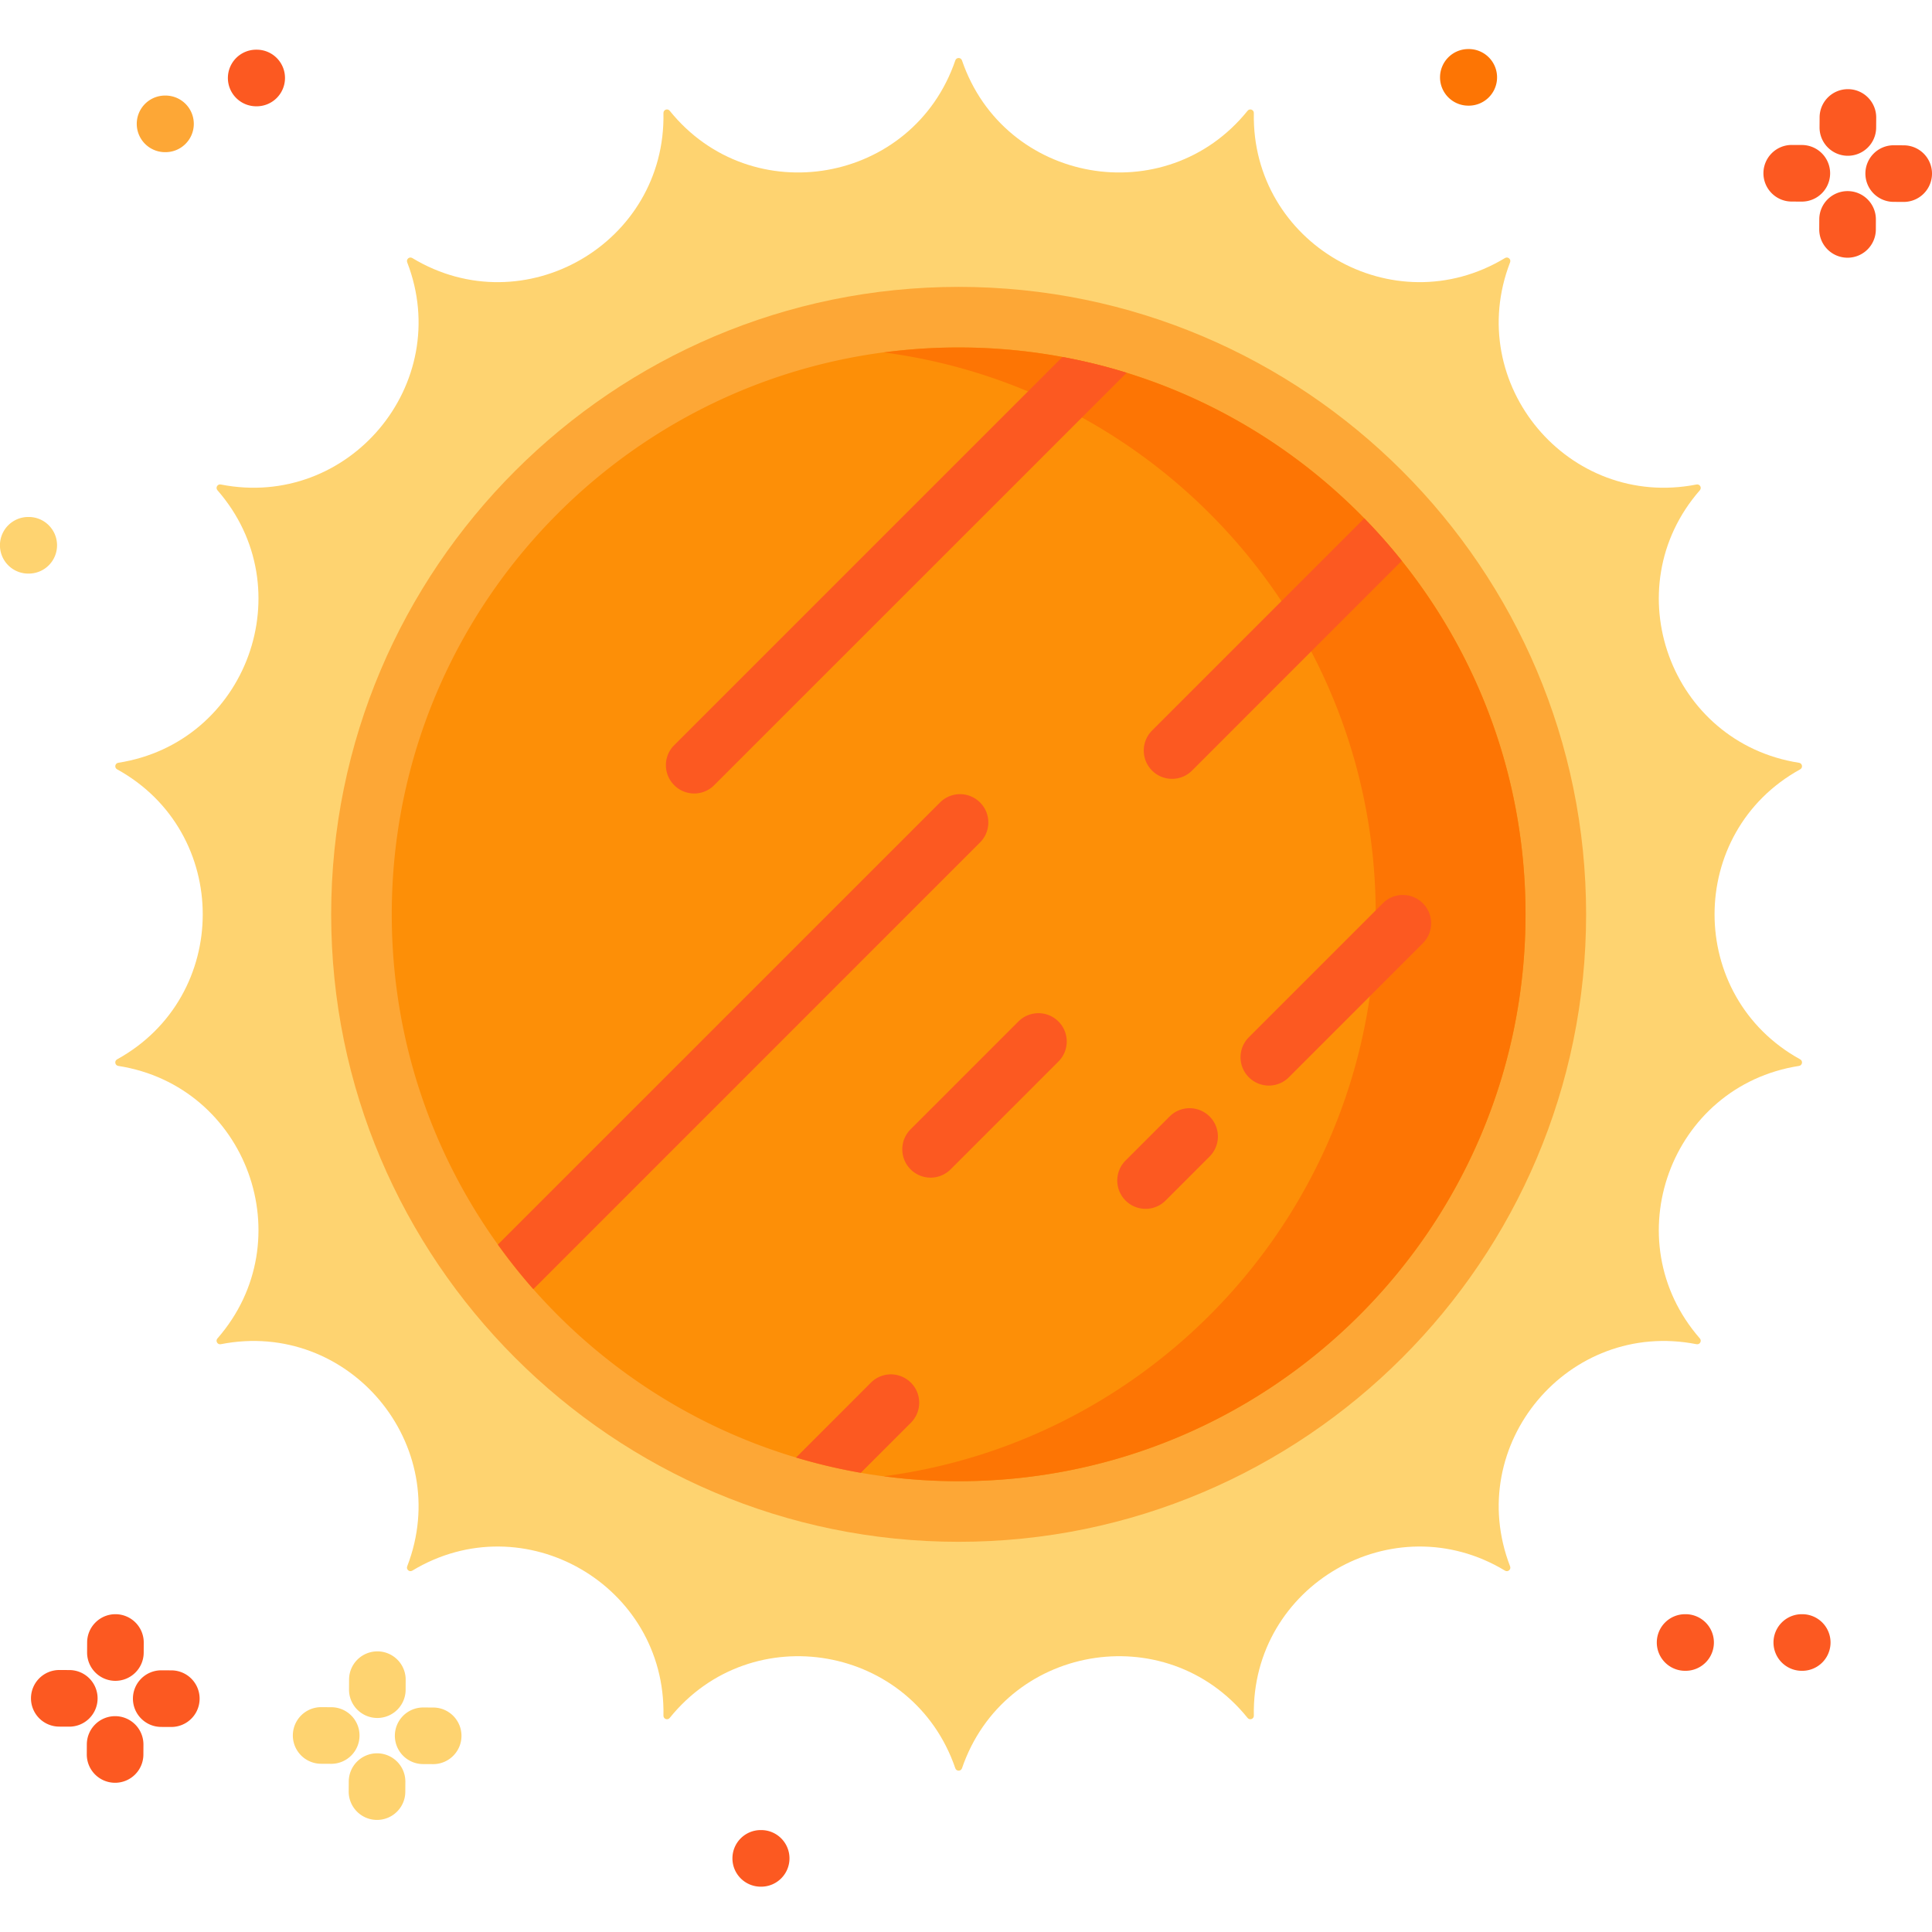 <svg height="512pt" viewBox="0 -13 512 512" width="512pt" xmlns="http://www.w3.org/2000/svg"><path d="M254.934 3.004c11.175 32.7 54.004 40.25 75.691 13.348.555-.696 1.672-.286 1.656.601-.683 34.547 36.98 56.293 66.559 38.43.762-.461 1.672.304 1.351 1.133-12.457 32.234 15.5 65.547 49.403 58.879.875-.172 1.469.855.883 1.527-22.727 26.023-7.856 66.894 26.289 72.223.875.136 1.082 1.304.304 1.734-30.261 16.684-30.261 60.176 0 76.86.778.429.57 1.6-.304 1.738-34.145 5.328-49.016 46.195-26.29 72.222.587.668-.007 1.7-.882 1.528-33.903-6.672-61.86 26.644-49.403 58.875.32.828-.59 1.593-1.351 1.132-29.578-17.863-67.242 3.883-66.559 38.43.016.89-1.101 1.297-1.656.606-21.688-26.907-64.516-19.352-75.691 13.343-.29.84-1.477.84-1.766 0-11.176-32.695-54.004-40.25-75.691-13.343-.555.69-1.672.285-1.657-.606.684-34.547-36.98-56.293-66.558-38.43-.762.461-1.672-.304-1.352-1.132 12.453-32.23-15.5-65.547-49.402-58.875-.875.168-1.469-.86-.883-1.528 22.727-26.027 7.855-66.894-26.29-72.222-.874-.137-1.081-1.309-.304-1.739 30.262-16.683 30.262-60.176 0-76.86-.777-.429-.57-1.597.305-1.733 34.144-5.329 49.016-46.2 26.289-72.223-.586-.672.008-1.7.883-1.527 33.902 6.667 61.86-26.645 49.402-58.88-.32-.828.59-1.593 1.352-1.132 29.578 17.863 67.242-3.883 66.558-38.43-.015-.887 1.102-1.297 1.657-.601 21.687 26.902 64.515 19.347 75.691-13.348.285-.84 1.477-.84 1.766 0zm0 0" fill="#fed370"/><path d="M473.453 274.309h.008zm-.015-.008c.003 0 .007.004.011.004-.004 0-.008-.004-.011-.004zm0 0" fill="#fc5921"/><path d="M254.05 395.594c-91.69 0-166.284-74.594-166.284-166.285 0-91.688 74.593-166.282 166.285-166.282 91.687 0 166.285 74.594 166.285 166.282 0 91.691-74.598 166.285-166.285 166.285zm0 0" fill="#fda736"/><path d="M404.281 229.309c0 82.972-67.261 150.23-150.23 150.23-8.84 0-17.512-.758-25.93-2.23a148.17 148.17 0 0 1-17.16-4.047c-27.27-8.14-51.29-23.832-69.64-44.64-3.321-3.77-6.45-7.7-9.38-11.794-17.703-24.648-28.12-54.867-28.12-87.52 0-82.968 67.257-150.23 150.23-150.23 9.39 0 18.578.863 27.5 2.524a147.76 147.76 0 0 1 17.027 4.18c24.172 7.488 45.73 20.917 62.961 38.577 3.5 3.582 6.82 7.34 9.95 11.262 20.523 25.68 32.792 58.25 32.792 93.688zm0 0" fill="#fd8f07"/><path d="M404.281 229.309c0 82.972-67.265 150.226-150.23 150.226-6.723 0-13.348-.445-19.836-1.308 73.582-9.704 130.367-72.68 130.367-148.918 0-76.23-56.785-139.204-130.367-148.91a150.386 150.386 0 0 1 19.836-1.31c82.965 0 150.23 67.255 150.23 150.22zm0 0M389.242 15H389.094a7.497 7.497 0 0 1-7.469-7.531A7.5 7.5 0 0 1 389.121 0h.149a7.497 7.497 0 0 1 7.468 7.531A7.497 7.497 0 0 1 389.242 15zm0 0" fill="#fd7504"/><path d="M477.613 429.781h-.12a7.5 7.5 0 1 1 0-15h.12a7.5 7.5 0 1 1 0 15zm0 0M446.688 429.781H446.538a7.497 7.497 0 0 1-7.469-7.531 7.497 7.497 0 0 1 7.496-7.469h.153a7.5 7.5 0 0 1-.031 15zm0 0M201.719 486.988h-.117a7.5 7.5 0 0 1-7.5-7.5c0-4.144 3.355-7.5 7.5-7.5h.117c4.144 0 7.5 3.356 7.5 7.5 0 4.14-3.36 7.5-7.5 7.5zm0 0" fill="#fc5921"/><path d="M7.617 139.008H7.47a7.5 7.5 0 0 1 .031-15H7.648c4.145.015 7.485 3.39 7.47 7.531a7.498 7.498 0 0 1-7.5 7.469zm0 0" fill="#fed370"/><path d="M43.86 27.324h-.118a7.5 7.5 0 1 1 0-15h.117a7.5 7.5 0 0 1 7.5 7.5c0 4.145-3.355 7.5-7.5 7.5zm0 0" fill="#fda736"/><g fill="#fc5921"><path d="M68.027 15.168h-.148a7.5 7.5 0 0 1 .031-15h.149a7.495 7.495 0 0 1 7.468 7.531 7.5 7.5 0 0 1-7.5 7.469zm0 0M30.582 432.438h-.035a7.5 7.5 0 0 1-7.465-7.54l.012-2.652c.02-4.144 3.41-7.488 7.539-7.465a7.499 7.499 0 0 1 7.46 7.535l-.011 2.657a7.502 7.502 0 0 1-7.5 7.464zm0 0M30.5 459.453h-.04a7.499 7.499 0 0 1-7.46-7.535l.012-2.656a7.499 7.499 0 0 1 7.5-7.461h.035a7.5 7.5 0 0 1 7.465 7.535L38 451.988a7.502 7.502 0 0 1-7.5 7.465zm0 0M45.383 444.664h-.035l-2.657-.012c-4.14-.02-7.48-3.394-7.464-7.535a7.502 7.502 0 0 1 7.5-7.465h.039l2.652.012a7.5 7.5 0 1 1-.035 15zm0 0M18.367 444.582h-.039l-2.652-.012a7.5 7.5 0 0 1-7.465-7.539 7.499 7.499 0 0 1 7.5-7.46h.035l2.656.011a7.499 7.499 0 0 1 7.461 7.535 7.496 7.496 0 0 1-7.496 7.465zm0 0M489.7 28.281h-.036a7.502 7.502 0 0 1-7.465-7.535l.016-2.656a7.495 7.495 0 0 1 7.496-7.461h.039c4.14.02 7.48 3.39 7.465 7.535l-.016 2.652a7.502 7.502 0 0 1-7.5 7.465zm0 0M489.617 55.297h-.035a7.5 7.5 0 0 1-7.465-7.535l.012-2.657a7.499 7.499 0 0 1 7.5-7.46h.039c4.14.02 7.48 3.39 7.46 7.535l-.01 2.652a7.502 7.502 0 0 1-7.5 7.465zm0 0M504.5 40.512h-.035l-2.656-.016a7.499 7.499 0 0 1-7.461-7.535 7.499 7.499 0 0 1 7.496-7.465h.039l2.652.016A7.497 7.497 0 0 1 512 33.047a7.502 7.502 0 0 1-7.5 7.465zm0 0M477.484 40.426h-.039l-2.652-.012c-4.14-.02-7.48-3.394-7.465-7.535.024-4.129 3.375-7.465 7.5-7.465h.04l2.652.012a7.5 7.5 0 1 1-.035 15zm0 0"/></g><path d="M99.996 442.281h-.035a7.5 7.5 0 0 1-7.465-7.535l.012-2.652c.02-4.145 3.383-7.469 7.535-7.465a7.5 7.5 0 0 1 7.465 7.535l-.012 2.652a7.502 7.502 0 0 1-7.5 7.465zm0 0M99.914 469.297h-.039c-4.14-.02-7.48-3.395-7.465-7.535l.016-2.653a7.5 7.5 0 0 1 7.5-7.464h.035a7.502 7.502 0 0 1 7.465 7.535l-.016 2.656c-.015 4.129-3.37 7.46-7.496 7.46zm0 0M114.797 454.512h-.04l-2.652-.012a7.505 7.505 0 0 1-7.464-7.54 7.499 7.499 0 0 1 7.5-7.46h.035l2.656.012c4.14.02 7.48 3.394 7.465 7.535-.024 4.129-3.375 7.465-7.5 7.465zm0 0M87.781 454.43h-.039l-2.652-.016a7.5 7.5 0 0 1 .035-15h.035l2.656.016c4.141.02 7.48 3.39 7.461 7.535a7.496 7.496 0 0 1-7.496 7.465zm0 0" fill="#fed370"/><path d="M259.719 210.262L141.82 328.172c-.16.156-.332.308-.5.45-3.32-3.77-6.449-7.7-9.379-11.794l117.18-117.168a7.488 7.488 0 0 1 10.598 0c2.93 2.918 2.93 7.668 0 10.602zm0 0M246.617 299.086a7.477 7.477 0 0 1-5.304-2.2 7.497 7.497 0 0 1 0-10.605l28.578-28.578a7.502 7.502 0 0 1 10.609 0c2.926 2.93 2.926 7.68 0 10.606l-28.578 28.578a7.484 7.484 0 0 1-5.305 2.199zm0 0M298.578 85.781L189.27 195.078a7.433 7.433 0 0 1-5.301 2.203c-1.918 0-3.84-.73-5.297-2.203-2.934-2.93-2.934-7.68 0-10.598L281.55 81.602a147.76 147.76 0 0 1 17.027 4.18zm0 0M303.59 307.352c-1.922 0-3.84-.73-5.305-2.196a7.497 7.497 0 0 1 0-10.605l11.668-11.668a7.497 7.497 0 0 1 10.606 0 7.497 7.497 0 0 1 0 10.605l-11.668 11.668a7.464 7.464 0 0 1-5.301 2.196zm0 0M336.258 274.688a7.477 7.477 0 0 1-5.305-2.2 7.497 7.497 0 0 1 0-10.605l35.508-35.508a7.497 7.497 0 0 1 10.605 0 7.497 7.497 0 0 1 0 10.605l-35.507 35.508a7.475 7.475 0 0 1-5.301 2.2zm0 0M371.488 135.621L315.91 191.2a7.43 7.43 0 0 1-5.3 2.2 7.467 7.467 0 0 1-5.31-2.2 7.502 7.502 0 0 1 0-10.597l56.24-56.243c3.5 3.582 6.82 7.34 9.948 11.262zm0 0M241.398 364.031l-13.277 13.278a148.17 148.17 0 0 1-17.16-4.047l19.828-19.84a7.495 7.495 0 0 1 10.61 0 7.502 7.502 0 0 1 0 10.61zm0 0" fill="#fc5921"/></svg>